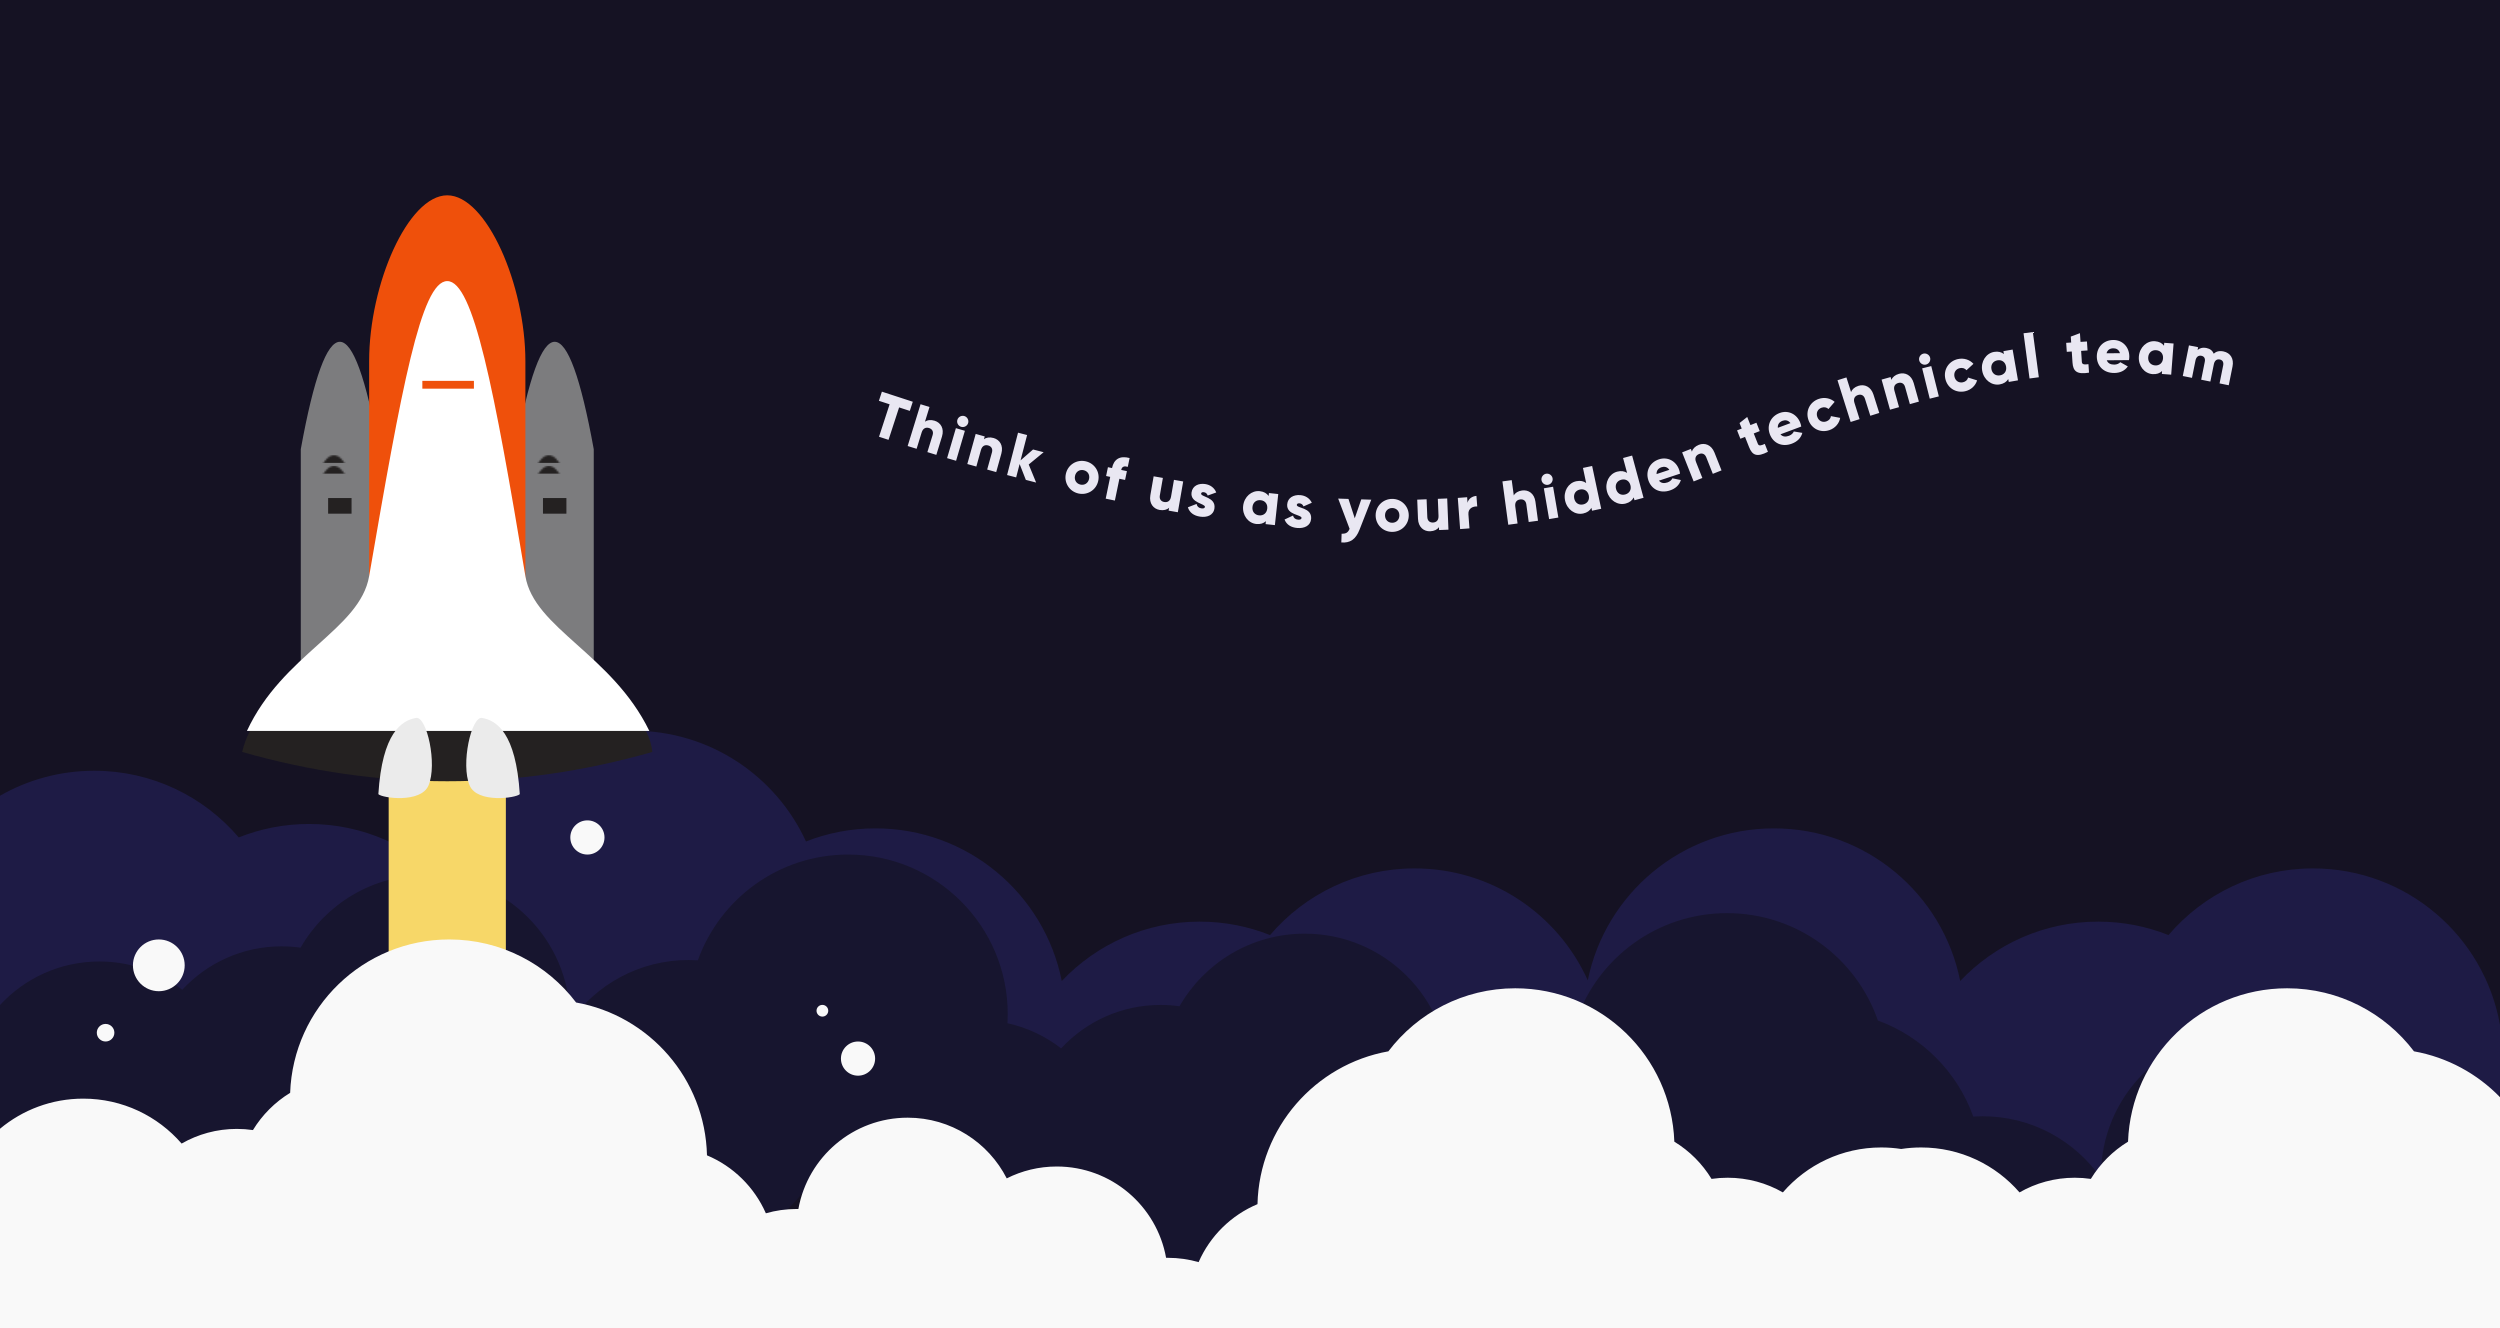 <?xml version="1.0" encoding="UTF-8"?>
<svg width="1440px" height="765px" viewBox="0 0 1440 765" version="1.1" xmlns="http://www.w3.org/2000/svg" xmlns:xlink="http://www.w3.org/1999/xlink">
    <!-- Generator: Sketch 53.2 (72643) - https://sketchapp.com -->
    <title>CM_Footer</title>
    <desc>Created with Sketch.</desc>
    <defs>
        <path d="M22.5,0 C30,-1.76941795e-15 37.5,20.625 45,61.875 L45,191.25 L0,191.25 L0,61.875 C7.5,20.625 15,3.90356167e-15 22.5,0 Z" id="path-1"></path>
        <path d="M22.5,0 C30,-1.76941795e-15 37.5,20.625 45,61.875 L45,191.25 L0,191.25 L0,61.875 C7.5,20.625 15,3.90356167e-15 22.5,0 Z" id="path-3"></path>
        <path d="M45,0 C67.547,0 90,51.425 90,95.625 C90,145.293 90,201.543 90,264.375 L-2.27373675e-13,264.375 C-1.9677052e-13,201.536 -1.57586369e-13,145.286 -1.09821223e-13,95.625 C-6.75015599e-14,51.021 22.453,8.11114449e-15 45,0 Z" id="path-5"></path>
        <path d="M115.392,0.472 C130.486,0.472 142.37,62.343 160.392,170.438 C165.392,200.432 210.297,215.438 231.783,259.57 C168.205,259.57 55.132,259.57 0,259.57 C20.453,215.438 65.106,201.086 70.392,170.438 C89.035,62.343 100.297,0.472 115.392,0.472 Z" id="path-7"></path>
    </defs>
    <g id="CM_Footer" stroke="none" stroke-width="1" fill="none" fill-rule="evenodd">
        <g id="Group-3">
            <g id="Footer-Top">
                <rect id="Rectangle" fill="#151223" x="2.80520233e-05" y="0" width="1440" height="765"></rect>
                <path d="M2.80520187e-05,648.372 L2.80520187e-05,458.347 C15.997,449.188 34.528,443.953 54.281,443.953 C87.607,443.953 117.452,458.853 137.519,482.355 C150.049,477.358 163.719,474.609 178.031,474.609 C209.322,474.609 237.545,487.745 257.485,508.804 C267.472,458.672 311.714,420.891 364.781,420.891 C408.928,420.891 446.968,447.039 464.259,484.692 C476.655,479.818 490.155,477.141 504.281,477.141 C557.348,477.141 601.591,514.922 611.577,565.054 C631.518,543.995 659.741,530.859 691.031,530.859 C705.343,530.859 719.014,533.608 731.543,538.605 C751.61,515.103 781.456,500.203 814.781,500.203 C859.189,500.203 897.417,526.66 914.562,564.672 C924.697,514.73 968.849,477.141 1021.781,477.141 C1074.848,477.141 1119.091,514.922 1129.077,565.054 C1149.018,543.995 1177.241,530.859 1208.531,530.859 C1222.843,530.859 1236.514,533.608 1249.043,538.605 C1269.11,515.103 1298.956,500.203 1332.281,500.203 C1386.138,500.203 1430.905,539.118 1440,590.362 L1440,628.856 C1430.905,680.101 1386.138,719.016 1332.281,719.016 C1317.969,719.016 1304.299,716.267 1291.769,711.27 C1271.702,734.772 1241.857,749.672 1208.531,749.672 C1155.464,749.672 1111.222,711.89 1101.235,661.759 C1081.295,682.817 1053.072,695.953 1021.781,695.953 C977.374,695.953 939.146,669.496 922,631.484 C911.866,681.426 867.713,719.016 814.781,719.016 C800.469,719.016 786.799,716.267 774.269,711.27 C754.202,734.772 724.357,749.672 691.031,749.672 C637.964,749.672 593.722,711.89 583.735,661.759 C563.795,682.817 535.572,695.953 504.281,695.953 C460.134,695.953 422.094,669.805 404.804,632.151 C392.408,637.026 378.907,639.703 364.781,639.703 C333.491,639.703 305.268,626.567 285.327,605.509 C275.341,655.64 231.098,693.422 178.031,693.422 C144.706,693.422 114.86,678.522 94.793,655.02 C82.264,660.017 68.593,662.766 54.281,662.766 C34.528,662.766 15.997,657.53 0,648.372 L2.80520187e-05,648.372 Z" id="Path" fill="#1E1B45"></path>
                <path d="M2.80520187e-05,684.533 L2.80520187e-05,578.908 C14.235,563.478 34.626,553.814 57.273,553.814 C75.243,553.814 91.791,559.898 104.972,570.118 C119.203,554.73 139.566,545.095 162.18,545.095 C165.9,545.095 169.56,545.356 173.141,545.861 C187.472,520.869 214.414,504.033 245.289,504.033 C291.189,504.033 328.398,541.242 328.398,587.142 C328.398,587.627 328.394,588.11 328.386,588.593 C343.404,567.059 368.357,552.97 396.602,552.97 C398.402,552.97 400.19,553.028 401.962,553.141 C414.685,517.627 448.64,492.22 488.53,492.22 C539.3,492.22 580.458,533.378 580.458,584.149 C580.458,585.903 580.409,587.647 580.312,589.378 C591.762,591.892 602.269,596.926 611.222,603.868 C625.453,588.48 645.816,578.845 668.43,578.845 C672.15,578.845 675.81,579.106 679.391,579.611 C693.722,554.619 720.664,537.783 751.539,537.783 C797.439,537.783 834.648,574.992 834.648,620.892 C834.648,621.377 834.644,621.86 834.636,622.343 C849.654,600.809 874.607,586.72 902.852,586.72 C904.652,586.72 906.44,586.778 908.212,586.891 C920.935,551.377 954.89,525.97 994.78,525.97 C1035.01,525.97 1069.205,551.813 1081.669,587.804 C1107.205,597.16 1127.434,617.52 1136.612,643.141 C1138.385,643.028 1140.172,642.97 1141.973,642.97 C1170.217,642.97 1195.171,657.059 1210.189,678.593 C1210.181,678.11 1210.176,677.627 1210.176,677.142 C1210.176,631.242 1247.386,594.033 1293.286,594.033 C1324.161,594.033 1351.103,610.869 1365.434,635.861 C1369.015,635.356 1372.675,635.095 1376.395,635.095 C1399.009,635.095 1419.372,644.73 1433.603,660.118 C1435.656,658.526 1437.791,657.035 1440,655.651 L1440,765 L1318.381,765 C1316.376,762.765 1314.499,760.414 1312.761,757.957 C1306.514,759.457 1299.993,760.252 1293.286,760.252 C1265.042,760.252 1240.088,746.163 1225.07,724.629 C1225.079,725.112 1225.083,725.595 1225.083,726.08 C1225.083,740.142 1221.59,753.389 1215.425,765 L1068.521,765 C1068.397,764.765 1068.274,764.53 1068.151,764.294 C1066.83,764.558 1065.499,764.793 1064.159,765 L1035.932,765 C1007.499,760.619 983.364,743.21 969.817,719.061 C954.686,739.608 930.326,752.939 902.852,752.939 C856.951,752.939 819.742,715.73 819.742,669.83 C819.742,669.345 819.746,668.862 819.755,668.379 C804.736,689.913 779.783,704.002 751.539,704.002 C744.832,704.002 738.311,703.207 732.064,701.707 C717.954,721.643 694.712,734.658 668.43,734.658 C650.46,734.658 633.912,728.574 620.732,718.354 C606.5,733.742 586.137,743.377 563.523,743.377 C524.086,743.377 491.492,714.073 486.33,676.051 C480.898,675.923 475.583,675.325 470.424,674.294 C456.589,700.966 428.723,719.189 396.602,719.189 C350.701,719.189 313.492,681.98 313.492,636.08 C313.492,635.595 313.496,635.112 313.505,634.629 C298.486,656.163 273.533,670.252 245.289,670.252 C238.582,670.252 232.061,669.457 225.814,667.957 C211.704,687.893 188.462,700.908 162.18,700.908 C144.21,700.908 127.662,694.824 114.482,684.604 C100.25,699.992 79.887,709.627 57.273,709.627 C34.626,709.627 14.235,699.963 2.80520187e-05,684.533 Z" id="Path" fill="#17152F"></path>
                <rect id="Rectangle" fill="#F7D768" x="223.875" y="326.25" width="67.5" height="298.125"></rect>
                <path d="M2.80520187e-05,650.158 C12.996,639.328 29.714,632.812 47.954,632.812 C70.584,632.812 90.871,642.841 104.614,658.696 C113.981,653.322 124.836,650.25 136.408,650.25 C139.564,650.25 142.666,650.478 145.699,650.92 C151.022,642.175 158.383,634.808 167.122,629.478 C168.877,580.385 209.229,541.125 258.75,541.125 C288.585,541.125 315.091,555.375 331.835,577.44 C374.004,584.992 406.176,621.378 407.224,665.468 C422.372,671.82 434.559,683.833 441.139,698.86 C446.766,697.242 452.711,696.375 458.858,696.375 C459.195,696.375 459.532,696.378 459.868,696.383 C465.238,666.477 491.39,643.783 522.842,643.783 C547.732,643.783 569.303,657.996 579.881,678.748 C588.541,674.373 598.331,671.908 608.696,671.908 C640.148,671.908 666.299,694.602 671.669,724.508 C672.005,724.503 672.342,724.5 672.679,724.5 C678.827,724.5 684.772,725.367 690.398,726.985 C696.978,711.958 709.166,699.945 724.314,693.593 C725.361,649.503 757.533,613.117 799.703,605.565 C816.446,583.5 842.953,569.25 872.787,569.25 C922.309,569.25 962.66,608.51 964.415,657.603 C973.155,662.933 980.516,670.3 985.839,679.045 C988.872,678.603 991.974,678.375 995.129,678.375 C1006.702,678.375 1017.557,681.447 1026.923,686.821 C1040.666,670.966 1060.954,660.938 1083.583,660.938 C1087.493,660.938 1091.333,661.237 1095.081,661.814 C1098.83,661.237 1102.669,660.938 1106.579,660.938 C1129.209,660.938 1149.496,670.966 1163.239,686.821 C1172.606,681.447 1183.461,678.375 1195.033,678.375 C1198.189,678.375 1201.291,678.603 1204.324,679.045 C1209.647,670.3 1217.008,662.933 1225.747,657.603 C1227.502,608.51 1267.854,569.25 1317.375,569.25 C1347.21,569.25 1373.716,583.5 1390.46,605.565 C1409.734,609.017 1426.92,618.492 1440,631.974 L1440,765 L2.80520187e-05,765 L2.80520187e-05,650.158 Z" id="Path" fill="#F9F9F9"></path>
                <circle id="Oval" fill="#F9F9F9" cx="494.225" cy="609.75" r="9.844"></circle>
                <circle id="Oval" fill="#F9F9F9" cx="473.694" cy="582.188" r="3.375"></circle>
                <circle id="Oval" fill="#F9F9F9" cx="91.475" cy="556.031" r="14.906"></circle>
                <circle id="Oval" fill="#F9F9F9" cx="338.344" cy="482.377" r="9.844"></circle>
                <circle id="Oval" fill="#F9F9F9" cx="60.819" cy="594.844" r="5.062"></circle>
                <g id="rocket" transform="translate(139.5, 112.5)">
                    <g id="Group-2" transform="translate(157.5, 84.375)">
                        <g id="Rectangle-+-Rectangle-Mask">
                            <mask id="mask-2" fill="white">
                                <use xlink:href="#path-1"></use>
                            </mask>
                            <use id="Mask" fill="#7C7C7E" xlink:href="#path-1"></use>
                            <rect id="Rectangle" fill="#242121" mask="url(#mask-2)" x="-3.375" y="65.25" width="54" height="4.5"></rect>
                            <rect id="Rectangle" fill="#242121" mask="url(#mask-2)" x="-3.375" y="71.438" width="54" height="4.5"></rect>
                        </g>
                        <rect id="Rectangle" fill="#242121" x="15.75" y="90" width="13.5" height="9"></rect>
                    </g>
                    <g id="Group-2" transform="translate(33.75, 84.375)">
                        <g id="Rectangle-+-Rectangle-Mask">
                            <mask id="mask-4" fill="white">
                                <use xlink:href="#path-3"></use>
                            </mask>
                            <use id="Mask" fill="#7C7C7E" xlink:href="#path-3"></use>
                            <rect id="Rectangle" fill="#242121" mask="url(#mask-4)" x="-3.375" y="65.25" width="54" height="4.5"></rect>
                            <rect id="Rectangle" fill="#242121" mask="url(#mask-4)" x="-3.375" y="71.438" width="54" height="4.5"></rect>
                        </g>
                        <rect id="Rectangle" fill="#242121" x="15.75" y="90" width="13.5" height="9"></rect>
                    </g>
                    <g id="tank" transform="translate(73.125, 0)">
                        <mask id="mask-6" fill="white">
                            <use xlink:href="#path-5"></use>
                        </mask>
                        <use id="Mask" fill="#EF500B" xlink:href="#path-5"></use>
                        <rect id="Rectangle" fill="#242121" mask="url(#mask-6)" x="-3.938" y="97.312" width="96.75" height="3.938"></rect>
                    </g>
                    <path d="M0,320.625 C39.375,331.875 78.75,337.5 118.125,337.5 C157.5,337.5 196.875,331.875 236.25,320.625 C235.447,312.75 231.697,305.25 225,298.125 C144.826,298.125 79.343,298.125 11.25,298.125 C5.572,305.25 1.822,312.75 0,320.625 Z" id="Path-80" fill="#242121"></path>
                    <g id="Group" transform="translate(2.733, 48.938)">
                        <g id="Rectangle">
                            <mask id="mask-8" fill="white">
                                <use xlink:href="#path-7"></use>
                            </mask>
                            <use id="Mask" fill="#FFFFFF" xlink:href="#path-7"></use>
                            <rect fill="#242121" mask="url(#mask-8)" x="76.017" y="-9.562" width="84.375" height="50.625"></rect>
                            <rect fill="#EF500B" mask="url(#mask-8)" x="115.392" y="85.195" width="2.25" height="174.375"></rect>
                        </g>
                        <rect id="Rectangle" fill="#EF500B" x="101.041" y="57.938" width="29.7" height="4.5"></rect>
                    </g>
                    <path d="M131.034,339.98 C135.445,350.268 157.7,347.222 159.899,344.934 C157.662,309.519 146.441,302.448 138.157,301.026 C132.009,299.971 125.77,327.701 131.034,339.98 Z" id="Path-81" fill="#EBEBEB"></path>
                    <path d="M107.296,339.98 C102.885,350.268 80.631,347.222 78.432,344.934 C80.669,309.519 91.889,302.448 100.173,301.026 C106.321,299.971 112.561,327.701 107.296,339.98 Z" id="Path-81" fill="#EBEBEB"></path>
                </g>
            </g>
            <path d="M525.766,231.404 L524.047,236.675 L517.886,234.665 L511.789,253.351 L506.313,251.565 L512.41,232.878 L506.25,230.868 L507.97,225.597 L525.766,231.404 Z M538.343,242.339 C541.818,243.41 544.013,246.799 542.581,251.443 L539.324,262.005 L534.164,260.413 L537.187,250.609 C537.845,248.476 536.811,247.065 535.159,246.556 C533.267,245.972 531.621,246.67 530.867,249.112 L527.971,258.504 L522.811,256.913 L530.237,232.832 L535.397,234.423 L532.777,242.92 C534.098,241.934 536.073,241.638 538.343,242.339 Z M553.633,245.859 C551.94,245.361 550.94,243.529 551.437,241.837 C551.935,240.144 553.767,239.144 555.459,239.641 C557.152,240.139 558.152,241.971 557.655,243.663 C557.157,245.356 555.325,246.356 553.633,245.859 Z M545.522,263.887 L550.596,246.617 L555.777,248.139 L550.703,265.41 L545.522,263.887 Z M572.295,252.286 C575.797,253.262 578.084,256.59 576.779,261.272 L573.813,271.918 L568.611,270.469 L571.365,260.585 C571.964,258.435 570.892,257.053 569.227,256.589 C567.32,256.057 565.693,256.8 565.007,259.262 L562.369,268.729 L557.167,267.28 L561.999,249.94 L567.2,251.39 L566.746,253.02 C568.04,251.998 570.006,251.648 572.295,252.286 Z M596.809,277.949 L590.884,276.417 L587.298,267.273 L585.307,274.976 L580.079,273.624 L586.385,249.226 L591.613,250.578 L587.839,265.182 L595.04,258.9 L601.139,260.476 L592.543,267.55 L596.809,277.949 Z M621.16,284.248 C615.998,283.081 612.767,278.106 613.95,272.874 C615.132,267.642 620.188,264.541 625.35,265.707 C630.512,266.874 633.743,271.848 632.56,277.08 C631.378,282.312 626.322,285.414 621.16,284.248 Z M622.319,279.121 C624.601,279.637 626.73,278.383 627.293,275.89 C627.857,273.397 626.474,271.35 624.192,270.834 C621.909,270.318 619.78,271.572 619.217,274.065 C618.654,276.558 620.036,278.605 622.319,279.121 Z M649.608,268.904 C647.67,268.319 646.242,268.648 645.818,270.693 L649.097,271.371 L648.046,276.448 L644.768,275.769 L642.17,288.319 L636.882,287.225 L639.48,274.675 L637.118,274.186 L638.169,269.109 L640.531,269.598 C641.552,264.663 644.879,262.263 650.658,263.827 L649.608,268.904 Z M676.203,276.392 L681.522,277.318 L678.434,295.051 L673.114,294.125 L673.404,292.458 C672.218,293.603 670.296,294.145 667.956,293.738 C664.374,293.114 661.768,290.029 662.602,285.241 L664.499,274.353 L669.819,275.28 L668.058,285.387 C667.675,287.586 668.879,288.856 670.581,289.152 C672.532,289.492 674.077,288.592 674.516,286.074 L676.203,276.392 Z M691.843,284.281 C691.539,286.31 700.5,286.269 699.514,292.855 C698.901,296.95 695.079,298.161 691.234,297.586 C687.674,297.053 685.17,295.295 684.214,292.203 L689.237,290.261 C689.497,291.683 690.382,292.58 691.948,292.815 C693.23,293.007 693.93,292.711 694.036,291.999 C694.329,290.041 685.416,289.762 686.338,283.603 C686.919,279.722 690.488,278.254 694.191,278.808 C697.075,279.24 699.446,280.906 700.563,283.657 L695.638,285.432 C695.278,284.431 694.662,283.684 693.487,283.508 C692.562,283.369 691.939,283.64 691.843,284.281 Z M730.906,283.991 L736.275,284.572 L734.337,302.467 L728.969,301.886 L729.151,300.204 C727.823,301.436 725.98,302.069 723.582,301.81 C718.893,301.302 715.473,296.768 716.051,291.435 C716.628,286.102 720.939,282.405 725.627,282.912 C728.025,283.172 729.69,284.185 730.724,285.673 L730.906,283.991 Z M725.206,296.844 C727.675,297.111 729.647,295.623 729.937,292.938 C730.228,290.254 728.62,288.378 726.151,288.111 C723.681,287.844 721.71,289.332 721.419,292.016 C721.129,294.701 722.736,296.576 725.206,296.844 Z M746.957,290.81 C746.796,292.856 755.732,292.189 755.208,298.829 C754.882,302.956 751.154,304.431 747.278,304.125 C743.689,303.842 741.07,302.262 739.9,299.245 L744.775,296.958 C745.134,298.358 746.079,299.191 747.658,299.316 C748.95,299.418 749.627,299.074 749.684,298.356 C749.84,296.383 740.929,296.726 741.419,290.517 C741.728,286.606 745.186,284.893 748.918,285.187 C751.825,285.417 754.307,286.913 755.613,289.58 L750.824,291.693 C750.395,290.721 749.728,290.018 748.544,289.925 C747.611,289.851 747.008,290.164 746.957,290.81 Z M784.092,287.628 L789.849,287.821 L783.111,305.065 C780.905,310.718 777.626,312.878 772.598,312.457 L772.767,307.42 C775.285,307.504 776.499,306.752 777.364,304.584 L770.78,287.182 L776.717,287.381 L780.341,298.524 L784.092,287.628 Z M801.919,306.372 C796.627,306.377 792.375,302.241 792.37,296.877 C792.365,291.513 796.609,287.369 801.901,287.364 C807.193,287.359 811.445,291.495 811.45,296.859 C811.455,302.223 807.211,306.367 801.919,306.372 Z M801.914,301.116 C804.254,301.114 806.052,299.42 806.05,296.864 C806.047,294.308 804.246,292.618 801.906,292.62 C799.566,292.622 797.767,294.316 797.77,296.872 C797.772,299.428 799.574,301.118 801.914,301.116 Z M828.192,287.322 L833.587,287.106 L834.307,305.092 L828.912,305.308 L828.844,303.617 C827.926,304.987 826.162,305.922 823.788,306.017 C820.155,306.163 816.958,303.697 816.763,298.841 L816.321,287.797 L821.717,287.581 L822.127,297.833 C822.217,300.063 823.661,301.05 825.388,300.981 C827.366,300.902 828.687,299.696 828.585,297.142 L828.192,287.322 Z M845.31,289.593 C845.848,287.134 848.168,285.805 850.429,285.636 L850.886,291.739 C848.633,291.547 845.541,292.681 845.807,296.235 L846.415,304.348 L841.03,304.751 L839.686,286.801 L845.071,286.398 L845.31,289.593 Z M876.745,282.51 C880.348,282.024 883.763,284.179 884.412,288.996 L885.888,299.949 L880.537,300.67 L879.166,290.502 C878.868,288.29 877.337,287.443 875.625,287.673 C873.662,287.938 872.461,289.262 872.802,291.795 L874.115,301.535 L868.763,302.257 L865.397,277.282 L870.749,276.561 L871.936,285.373 C872.722,283.924 874.39,282.827 876.745,282.51 Z M891.649,279.252 C889.91,279.55 888.206,278.344 887.908,276.606 C887.61,274.867 888.815,273.163 890.554,272.865 C892.293,272.567 893.997,273.772 894.295,275.511 C894.593,277.249 893.388,278.954 891.649,279.252 Z M892.297,299.01 L889.255,281.269 L894.578,280.357 L897.619,298.098 L892.297,299.01 Z M911.788,269.525 L917.07,268.406 L922.293,293.059 L917.01,294.178 L916.66,292.523 C915.781,294.108 914.227,295.283 911.867,295.783 C907.253,296.76 902.592,293.516 901.48,288.269 C900.369,283.021 903.314,278.165 907.928,277.188 C910.287,276.688 912.185,277.132 913.63,278.224 L911.788,269.525 Z M911.864,290.558 C914.294,290.043 915.705,288.015 915.145,285.374 C914.585,282.732 912.474,281.45 910.044,281.965 C907.614,282.48 906.203,284.508 906.763,287.149 C907.323,289.791 909.434,291.073 911.864,290.558 Z M934.888,263.816 L940.1,262.407 L946.679,286.733 L941.467,288.142 L941.025,286.509 C940.235,288.14 938.749,289.4 936.42,290.029 C931.868,291.261 927.034,288.279 925.633,283.101 C924.233,277.923 926.905,272.912 931.458,271.681 C933.786,271.051 935.705,271.39 937.209,272.4 L934.888,263.816 Z M936.128,284.813 C938.526,284.164 939.822,282.061 939.117,279.455 C938.412,276.848 936.233,275.685 933.835,276.333 C931.437,276.982 930.141,279.085 930.846,281.691 C931.551,284.298 933.73,285.461 936.128,284.813 Z M955.564,276.855 C956.803,278.416 958.578,278.51 960.458,277.886 C961.858,277.421 962.873,276.477 963.307,275.499 L968.189,276.495 C967.286,279.374 965.155,281.409 961.909,282.487 C956.067,284.426 951.141,281.699 949.451,276.609 C947.761,271.518 950.146,266.364 955.545,264.572 C960.533,262.916 965.505,265.551 967.217,270.711 C967.455,271.428 967.614,272.134 967.693,272.829 L955.564,276.855 Z M954.191,273.062 L961.537,270.624 C960.332,268.824 958.556,268.617 957.019,269.127 C955.071,269.774 954.091,271.161 954.191,273.062 Z M978.523,256.221 C981.903,254.88 985.736,256.149 987.528,260.666 L991.602,270.94 L986.582,272.931 L982.8,263.393 C981.977,261.318 980.287,260.865 978.681,261.502 C976.84,262.232 975.993,263.807 976.936,266.183 L980.558,275.319 L975.539,277.31 L968.903,260.578 L973.923,258.587 L974.547,260.16 C974.959,258.563 976.314,257.097 978.523,256.221 Z M1013.608,248.312 L1010.16,249.676 L1012.504,255.601 C1013.074,257.041 1014.365,256.685 1016.522,255.677 L1018.322,260.23 C1012.026,263.495 1009.337,262.274 1007.483,257.588 L1005.139,251.662 L1002.461,252.722 L1000.554,247.901 L1003.232,246.842 L1001.974,243.661 L1006.4,240.169 L1008.254,244.855 L1011.702,243.492 L1013.608,248.312 Z M1025.55,250.159 C1026.845,251.674 1028.623,251.702 1030.478,251.009 C1031.861,250.493 1032.84,249.513 1033.238,248.519 L1038.154,249.335 C1037.357,252.246 1035.302,254.358 1032.098,255.554 C1026.331,257.707 1021.308,255.163 1019.432,250.137 C1017.556,245.112 1019.751,239.874 1025.08,237.885 C1030.004,236.047 1035.069,238.498 1036.97,243.591 C1037.234,244.299 1037.419,244.999 1037.523,245.69 L1025.55,250.159 Z M1024.039,246.42 L1031.29,243.713 C1030.02,241.958 1028.238,241.816 1026.72,242.383 C1024.798,243.101 1023.869,244.523 1024.039,246.42 Z M1053.773,247.743 C1048.601,249.53 1043.404,246.947 1041.652,241.877 C1039.899,236.807 1042.392,231.565 1047.564,229.778 C1050.864,228.637 1054.39,229.361 1056.759,231.475 L1053.195,235.601 C1052.205,234.611 1050.733,234.319 1049.236,234.837 C1047.024,235.601 1045.944,237.765 1046.756,240.113 C1047.567,242.46 1049.753,243.495 1051.965,242.731 C1053.462,242.213 1054.474,241.063 1054.606,239.684 L1059.946,240.696 C1059.4,243.855 1057.108,246.59 1053.773,247.743 Z M1070.47,222.235 C1073.938,221.142 1077.67,222.684 1079.13,227.319 L1082.452,237.86 L1077.302,239.483 L1074.218,229.698 C1073.547,227.569 1071.894,226.995 1070.246,227.514 C1068.358,228.109 1067.399,229.619 1068.168,232.057 L1071.121,241.431 L1065.971,243.054 L1058.397,219.019 L1063.547,217.396 L1066.22,225.877 C1066.747,224.314 1068.204,222.949 1070.47,222.235 Z M1093.819,215.319 C1097.32,214.339 1101,216.001 1102.309,220.682 L1105.287,231.325 L1100.086,232.78 L1097.322,222.899 C1096.721,220.75 1095.088,220.122 1093.424,220.588 C1091.517,221.121 1090.51,222.599 1091.198,225.061 L1093.846,234.525 L1088.646,235.98 L1083.796,218.646 L1088.997,217.191 L1089.453,218.82 C1090.03,217.276 1091.53,215.959 1093.819,215.319 Z M1109.4,209.984 C1107.689,210.413 1105.899,209.339 1105.47,207.628 C1105.042,205.917 1106.115,204.127 1107.826,203.698 C1109.538,203.27 1111.328,204.343 1111.756,206.054 C1112.185,207.766 1111.111,209.556 1109.4,209.984 Z M1111.536,229.638 L1107.165,212.176 L1112.404,210.865 L1116.775,228.326 L1111.536,229.638 Z M1131.861,225.381 C1126.517,226.558 1121.653,223.391 1120.499,218.153 C1119.344,212.914 1122.426,207.996 1127.77,206.818 C1131.18,206.066 1134.598,207.193 1136.707,209.567 L1132.69,213.254 C1131.821,212.155 1130.393,211.696 1128.846,212.037 C1126.561,212.54 1125.238,214.565 1125.772,216.99 C1126.307,219.416 1128.359,220.697 1130.644,220.193 C1132.191,219.852 1133.329,218.827 1133.62,217.473 L1138.807,219.094 C1137.899,222.17 1135.306,224.621 1131.861,225.381 Z M1153.957,202.271 L1159.277,201.345 L1162.365,219.078 L1157.045,220.004 L1156.755,218.337 C1155.819,219.889 1154.223,221.007 1151.847,221.421 C1147.201,222.23 1142.66,218.818 1141.74,213.534 C1140.82,208.25 1143.94,203.504 1148.586,202.695 C1150.962,202.281 1152.842,202.794 1154.247,203.938 L1153.957,202.271 Z M1152.034,216.199 C1154.481,215.773 1155.964,213.798 1155.501,211.138 C1155.038,208.478 1152.974,207.12 1150.527,207.546 C1148.08,207.972 1146.597,209.948 1147.06,212.608 C1147.523,215.268 1149.587,216.626 1152.034,216.199 Z M1169.01,218.011 L1165.56,191.959 L1170.913,191.25 L1174.364,217.303 L1169.01,218.011 Z M1202.425,201.858 L1198.725,202.103 L1199.146,208.461 C1199.249,210.006 1200.587,210.062 1202.949,209.761 L1203.273,214.646 C1196.28,215.831 1194.092,213.848 1193.758,208.819 L1193.337,202.46 L1190.463,202.651 L1190.12,197.478 L1192.994,197.288 L1192.768,193.875 L1198.049,191.902 L1198.382,196.931 L1202.082,196.685 L1202.425,201.858 Z M1213.505,207.526 C1214.203,209.393 1215.864,210.028 1217.844,210.013 C1219.32,210.001 1220.576,209.416 1221.29,208.618 L1225.629,211.069 C1223.884,213.53 1221.229,214.811 1217.809,214.837 C1211.654,214.885 1207.806,210.774 1207.764,205.411 C1207.723,200.047 1211.579,195.877 1217.267,195.833 C1222.523,195.792 1226.442,199.83 1226.484,205.266 C1226.49,206.022 1226.423,206.743 1226.284,207.428 L1213.505,207.526 Z M1213.366,203.495 L1221.105,203.436 C1220.513,201.352 1218.888,200.609 1217.268,200.621 C1215.216,200.637 1213.856,201.655 1213.366,203.495 Z M1246.597,197.452 L1251.981,197.864 L1250.606,215.812 L1245.222,215.399 L1245.351,213.712 C1244.062,214.985 1242.24,215.676 1239.835,215.492 C1235.133,215.132 1231.572,210.707 1231.982,205.359 C1232.392,200.01 1236.585,196.179 1241.287,196.54 C1243.692,196.724 1245.388,197.684 1246.468,199.139 L1246.597,197.452 Z M1241.302,210.477 C1243.779,210.667 1245.703,209.118 1245.909,206.425 C1246.116,203.733 1244.45,201.909 1241.973,201.719 C1239.497,201.529 1237.573,203.079 1237.366,205.771 C1237.16,208.463 1238.826,210.288 1241.302,210.477 Z M1280.701,202.419 C1284.759,203.236 1286.824,206.662 1285.937,211.074 L1283.757,221.909 L1278.463,220.844 L1280.55,210.468 C1280.905,208.703 1280.286,207.403 1278.592,207.062 C1276.827,206.707 1275.59,207.744 1275.171,209.826 L1273.169,219.779 L1267.875,218.713 L1269.963,208.337 C1270.318,206.573 1269.698,205.273 1268.004,204.932 C1266.239,204.577 1265.002,205.613 1264.583,207.696 L1262.581,217.648 L1257.287,216.583 L1260.837,198.937 L1266.131,200.002 L1265.805,201.625 C1266.858,200.589 1268.595,199.984 1270.96,200.459 C1273.042,200.878 1274.425,202.038 1275.115,203.719 C1276.387,202.506 1278.195,201.915 1280.701,202.419 Z" id="Thinkofusasyourhiddentechnicalteam" fill="#E9E7F2" fill-rule="nonzero"></path>
        </g>
    </g>
</svg>